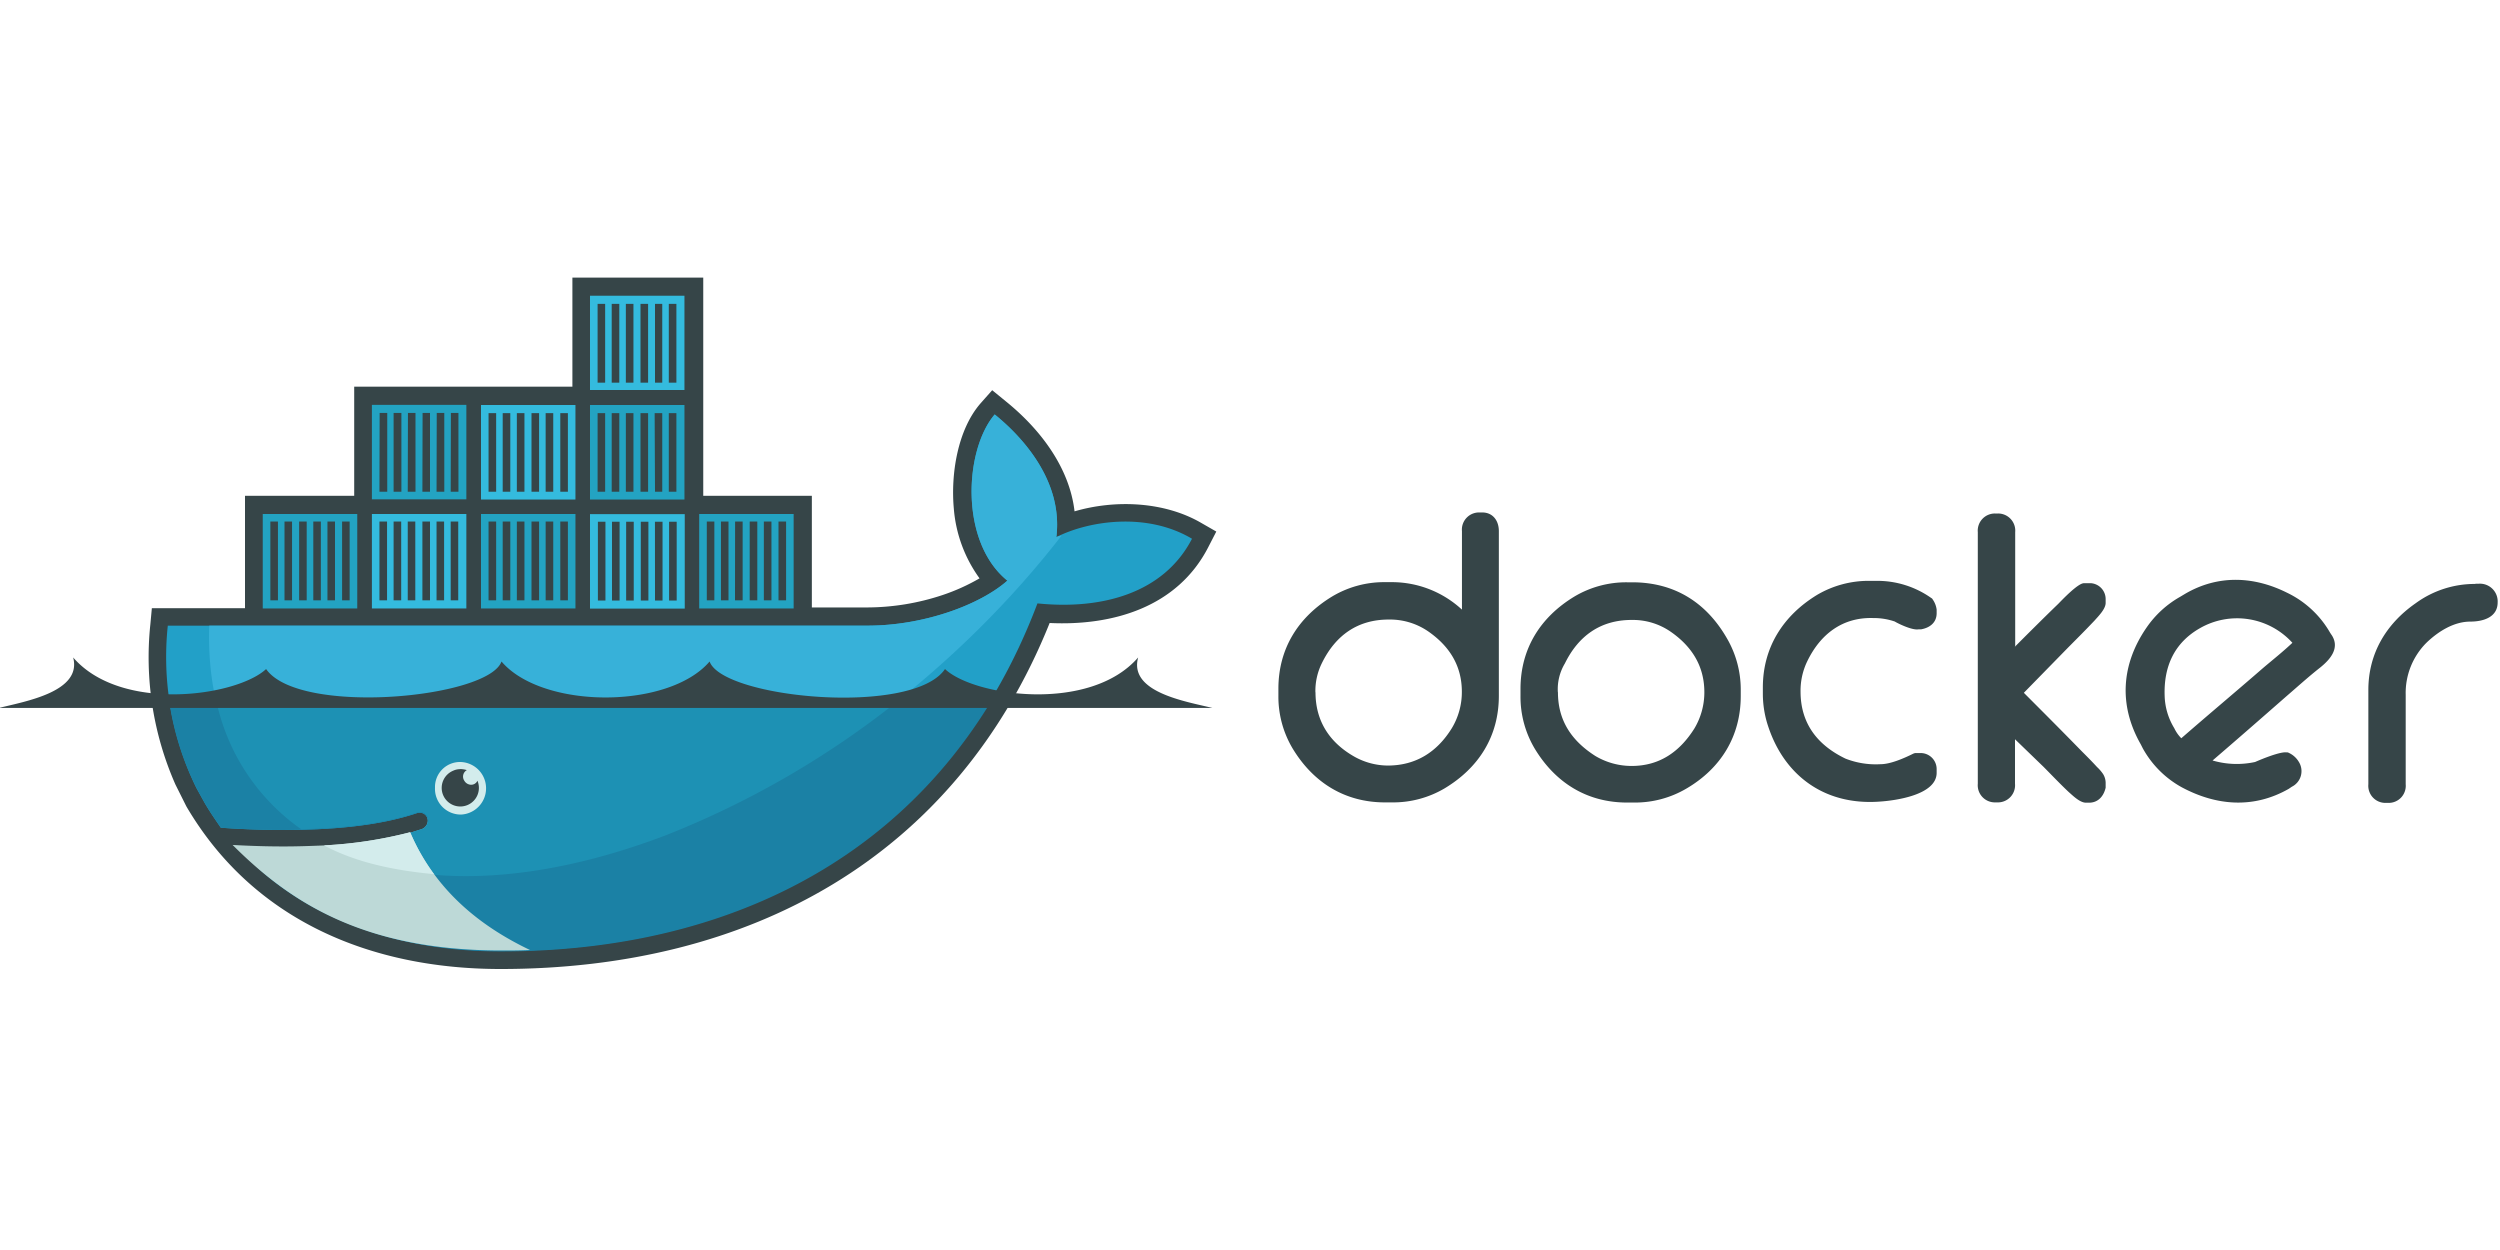 <svg id="Layer_1" data-name="Layer 1" xmlns="http://www.w3.org/2000/svg" viewBox="0 0 500 250"><defs><style>.cls-1{fill:#364548;}.cls-1,.cls-2,.cls-3,.cls-4,.cls-5,.cls-6,.cls-7,.cls-8,.cls-9{fill-rule:evenodd;}.cls-2{fill:#22a0c8;}.cls-3{fill:#37b1d9;}.cls-4{fill:#1b81a5;}.cls-5{fill:#1d91b4;}.cls-6{fill:#23a3c2;}.cls-7{fill:#34bbde;}.cls-8{fill:#d3ecec;}.cls-9{fill:#bdd9d7;}</style></defs><path class="cls-1" d="M292.39,121.89V106.23a3.43,3.43,0,0,1,3.44-3.74h.6c2.13,0,3.34,1.62,3.34,3.74v32.94c0,8-3.94,14.34-10.81,18.48a20.25,20.25,0,0,1-10.51,2.83H277c-8,0-14.35-3.94-18.49-10.81a20.24,20.24,0,0,1-2.83-10.5v-1.42c0-8,3.94-14.34,10.81-18.49A20.25,20.25,0,0,1,277,116.43h1.41a20.63,20.63,0,0,1,13.94,5.46ZM263.1,138.46c0,5.76,2.82,10.1,7.88,12.93a13.84,13.84,0,0,0,6.56,1.72c5.66,0,9.9-2.73,12.83-7.48a14,14,0,0,0,2-7.27c0-5.05-2.32-8.89-6.36-11.82a13.5,13.5,0,0,0-8.29-2.63c-6.16,0-10.6,3.13-13.33,8.69a12.5,12.5,0,0,0-1.31,5.86Zm62.33-22h1c8.59,0,15.05,4.15,19.19,11.62a20.39,20.39,0,0,1,2.53,9.7v1.42c0,8-3.94,14.44-10.81,18.48a20.25,20.25,0,0,1-10.51,2.83h-1.41c-8,0-14.35-3.94-18.49-10.81a20.24,20.24,0,0,1-2.83-10.5v-1.42c0-8,3.94-14.34,10.81-18.49a20.28,20.28,0,0,1,10.51-2.83Zm-13.84,22c0,5.66,2.73,9.7,7.47,12.73a14.15,14.15,0,0,0,7.28,2c5.56,0,9.6-2.83,12.53-7.48a14.09,14.09,0,0,0,2-7.27c0-5.25-2.53-9.19-6.77-12.12a13.29,13.29,0,0,0-7.78-2.33c-6.16,0-10.61,3.13-13.34,8.69a10,10,0,0,0-1.41,5.76ZM379,124.32a12.9,12.9,0,0,0-4.34-.71c-6.16-.2-10.61,3.23-13.23,8.69a13.51,13.51,0,0,0-1.32,6c0,6.36,3.34,10.71,9,13.43a16.58,16.58,0,0,0,7,1.11c2,0,4.75-1.21,6.57-2.12l.3-.1h1.42a3.21,3.21,0,0,1,2.93,3.23v.71c0,4.45-8.29,5.56-11.42,5.76-11.11.81-19.4-5.35-22.53-15.86a20.76,20.76,0,0,1-.81-5.56v-1.41c0-8,4.05-14.35,10.81-18.49a20.28,20.28,0,0,1,10.51-2.83h1.42a18.69,18.69,0,0,1,10.81,3.34l.3.2.2.3a4.48,4.48,0,0,1,.71,1.92v.71c0,1.92-1.42,2.93-3.13,3.23h-.51c-1.21.2-3.74-1-4.65-1.51Zm23.95,5.05c2.93-2.93,5.76-5.76,8.69-8.59.8-.81,3.94-4.14,5.15-4.14h1.41a3.19,3.19,0,0,1,2.93,3.23v.71c0,1.21-1.41,2.62-2.22,3.53-1.72,1.82-3.44,3.54-5.25,5.36l-8.89,9.09c3.83,3.84,7.67,7.68,11.51,11.62,1.11,1.11,2.12,2.12,3.13,3.23a8,8,0,0,1,1.22,1.42,3.41,3.41,0,0,1,.5,1.71v1c-.4,1.72-1.51,3-3.33,3h-.61c-1.21,0-2.62-1.41-3.43-2.12-1.72-1.61-3.34-3.33-5.05-5.05L403,147.85v8.89a3.43,3.43,0,0,1-3.44,3.74H399a3.43,3.43,0,0,1-3.44-3.74V106.43A3.43,3.43,0,0,1,399,102.7h.6a3.43,3.43,0,0,1,3.44,3.73v22.94Zm92.13-12.63h.71a3.55,3.55,0,0,1,3.74,3.74c0,3-2.93,3.84-5.46,3.84-3.33,0-6.46,2-8.79,4.24a14.19,14.19,0,0,0-4.14,10.4v17.89a3.42,3.42,0,0,1-3.43,3.73h-.61a3.42,3.42,0,0,1-3.43-3.73V138c0-7.27,3.53-13.23,9.49-17.37a20,20,0,0,1,11.92-3.84ZM442.52,152.1a17.22,17.22,0,0,0,8.49.3c1.41-.61,5.05-2.12,6.36-1.92h.2l.21.1a4.52,4.52,0,0,1,2,1.82,3.48,3.48,0,0,1-1.42,4.95l-.6.41c-7,4-14.45,3.43-21.42-.31a19.8,19.8,0,0,1-7.78-7.78l-.41-.81c-4.44-7.77-3.94-16,1.22-23.43a20.16,20.16,0,0,1,6.66-6.07l1-.6c6.57-3.84,13.74-3.54,20.41-.2a19.78,19.78,0,0,1,8.59,8l.4.6c1.52,2.53-.4,4.75-2.42,6.37-2.32,1.82-4.65,3.94-6.77,5.76-4.95,4.34-9.8,8.58-14.75,12.83Zm-6.26-4.45c5.45-4.75,11-9.39,16.46-14.14,1.92-1.62,3.94-3.23,5.76-4.95A14.94,14.94,0,0,0,440,125.63c-5.15,2.93-7.27,7.68-7.07,13.54a13.07,13.07,0,0,0,1.92,6.46A7.2,7.2,0,0,0,436.26,147.65ZM140.55,99.16h21.82v22.33h11A48.06,48.06,0,0,0,188.54,119a40,40,0,0,0,7.37-3.33,27.44,27.44,0,0,1-5.15-14c-.61-6.76.71-15.66,5.35-21l2.33-2.63,2.73,2.23c6.87,5.55,12.73,13.23,13.74,22,8.28-2.42,18.08-1.92,25.35,2.32l3,1.72-1.61,3.13c-6.16,12-19.1,15.76-31.72,15.16-18.9,47-60,69.2-109.82,69.2-25.76,0-49.4-9.6-62.84-32.53l-.2-.4-2-4a63.06,63.06,0,0,1-5-32l.3-3.23H49V99.16H70.84V77.34h43.64V55.52h26.17V99.16"/><path class="cls-2" d="M211.27,107.44c1.41-11.41-7.07-20.3-12.33-24.55-6.06,7.08-7.07,25.46,2.53,33.24-5.36,4.75-16.57,9-28,9H33.56a59.65,59.65,0,0,0,5.76,32.53l1.62,2.93c1,1.72,2.12,3.34,3.23,4.95,5.76.41,11,.51,16,.41h0c9.6-.2,17.28-1.32,23.24-3.34a1.67,1.67,0,0,1,2.12,1.12,1.85,1.85,0,0,1-1,2.12c-.81.3-1.62.5-2.43.81h0A73.79,73.79,0,0,1,66,169.27H64.88c-2.53.1-5.25.2-8.08.2-3,0-6.06,0-9.4-.2h-.1C59,182.41,77.1,190.18,100,190.18c48.29,0,89.31-21.41,107.49-69.5,12.83,1.31,25.26-2,30.91-12.93-9-5.36-20.6-3.64-27.17-.31"/><path class="cls-3" d="M211.27,107.44c1.41-11.41-7.07-20.3-12.33-24.55-6.06,7.08-7.07,25.46,2.53,33.24-5.36,4.75-16.57,9-28,9H41.85c-.61,18.39,6.26,32.33,18.28,40.72h0c9.6-.2,17.28-1.32,23.24-3.34a1.67,1.67,0,0,1,2.12,1.11,1.86,1.86,0,0,1-1,2.13c-.81.3-1.62.5-2.43.8h0a76.79,76.79,0,0,1-16.46,2.73l-.1-.1c16.46,8.49,40.31,8.39,67.68-2.12,30.72-11.72,59.21-34.25,79.11-59.91a2,2,0,0,0-1,.3"/><path class="cls-4" d="M33.76,139.67a57.24,57.24,0,0,0,5.56,18l1.62,2.93c1,1.72,2.12,3.34,3.23,4.95,5.76.41,11,.51,16,.41,9.6-.2,17.28-1.32,23.24-3.34a1.67,1.67,0,0,1,2.12,1.12,1.85,1.85,0,0,1-1,2.12c-.81.3-1.62.5-2.43.81h0a78,78,0,0,1-16.46,2.62h-.81c-2.53.1-5.25.2-8,.2-3,0-6.16,0-9.5-.2,11.72,13.14,30,21,52.84,21,41.42,0,77.39-15.76,98.3-50.42l-164.68-.2"/><path class="cls-5" d="M43.16,139.67a42,42,0,0,0,17.07,26.17c9.6-.2,17.28-1.32,23.24-3.34a1.67,1.67,0,0,1,2.12,1.11,1.86,1.86,0,0,1-1,2.13c-.81.3-1.62.5-2.42.8h0a78.49,78.49,0,0,1-16.57,2.63c16.46,8.49,40.21,8.29,67.58-2.12A181.84,181.84,0,0,0,180,139.87l-136.79-.2"/><path class="cls-6" d="M52.55,102.8h18.9v18.89H52.55Zm1.52,1.51h1.52v15.76H54.07Zm2.83,0h1.51v15.76H56.9V104.31Zm2.93,0h1.51v15.76H59.83Zm2.83,0h1.51v15.76H62.66Zm2.83,0H67v15.76H65.49V104.31Zm2.93,0h1.51v15.76H68.42Zm6-23.34H93.27v18.9H74.38V81Zm1.51,1.62h1.52V98.35H75.89Zm2.83,0h1.52V98.35H78.72V82.59Zm2.83,0h1.51V98.35H81.55Zm2.93,0H86V98.35H84.48Zm2.83,0h1.51V98.35H87.31Zm2.83,0h1.51V98.35H90.14Z"/><path class="cls-7" d="M74.38,102.8H93.27v18.89H74.38V102.8Zm1.51,1.51h1.52v15.76H75.89Zm2.83,0h1.52v15.76H78.72V104.31Zm2.83,0h1.51v15.76H81.55Zm2.93,0H86v15.76H84.48Zm2.83,0h1.51v15.76H87.31Zm2.83,0h1.51v15.76H90.14Z"/><path class="cls-6" d="M96.2,102.8h18.89v18.89H96.2Zm1.51,1.51h1.52v15.76H97.71Zm2.83,0h1.52v15.76h-1.52Zm2.83,0h1.52v15.76h-1.52Zm2.93,0h1.52v15.76H106.3Zm2.83,0h1.52v15.76h-1.52Zm2.93,0h1.52v15.76h-1.52Z"/><path class="cls-7" d="M96.2,81h18.89v18.9H96.2Zm1.51,1.62h1.52V98.35H97.71Zm2.83,0h1.52V98.35h-1.52Zm2.83,0h1.52V98.35h-1.52Zm2.93,0h1.52V98.35H106.3Zm2.83,0h1.52V98.35h-1.52Zm2.93,0h1.52V98.35h-1.52Zm6,20.21h18.89v18.89H118V102.8Zm1.52,1.51h1.51v15.76h-1.51Zm2.82,0h1.52v15.76h-1.52Zm2.83,0h1.52v15.76h-1.52Zm2.93,0h1.52v15.76h-1.52Zm2.83,0h1.52v15.76H131Zm2.83,0h1.52v15.76h-1.52Z"/><path class="cls-6" d="M118,81h18.89v18.9H118V81Zm1.52,1.62h1.51V98.35h-1.51Zm2.82,0h1.52V98.35h-1.52Zm2.83,0h1.52V98.35h-1.52Zm2.93,0h1.52V98.35h-1.52Zm2.83,0h1.52V98.35H131Zm2.83,0h1.52V98.35h-1.52Z"/><path class="cls-7" d="M118,59.15h18.89V78H118V59.15Zm1.52,1.62h1.51V76.53h-1.51V60.77Zm2.82,0h1.52V76.53h-1.52V60.77Zm2.83,0h1.52V76.53h-1.52V60.77Zm2.93,0h1.52V76.53h-1.52V60.77Zm2.83,0h1.52V76.53H131V60.77Zm2.83,0h1.52V76.53h-1.52V60.77Z"/><path class="cls-6" d="M139.84,102.8h18.89v18.89H139.84Zm1.52,1.51h1.51v15.76h-1.51V104.31Zm2.83,0h1.51v15.76h-1.51V104.31Zm2.83,0h1.51v15.76H147Zm2.92,0h1.52v15.76h-1.52Zm2.83,0h1.52v15.76h-1.52Zm2.93,0h1.52v15.76H155.7Z"/><path class="cls-8" d="M92.06,152.4a5.26,5.26,0,0,1,.2,10.51h-.1A5.15,5.15,0,0,1,87,157.55a5,5,0,0,1,5-5.15"/><path class="cls-1" d="M92.06,153.81a5.13,5.13,0,0,1,1.31.21,1.48,1.48,0,0,0-.51,2.12,1.6,1.6,0,0,0,1.32.81,1.36,1.36,0,0,0,1.31-.81,3.72,3.72,0,1,1-4.85-2,3.29,3.29,0,0,1,1.42-.31M-.18,141.59H242.49c-5.36-1.31-16.77-3.13-14.86-10.1C218,142.6,194.8,139.27,189,133.81c-6.46,9.5-44.45,5.86-47.08-1.51-8.18,9.59-33.44,9.59-41.62,0-2.63,7.37-40.51,10.91-47.08,1.51-5.86,5.46-29,8.79-38.59-2.32,1.82,6.87-9.6,8.79-14.85,10.1"/><path class="cls-9" d="M106,190c-12.93-6.16-20-14.44-24-23.54a85.62,85.62,0,0,1-17.27,2.63c-2.53.1-5.15.2-8,.2-3.24,0-6.57-.1-10.21-.3,11.82,11.82,26.47,21,53.45,21.11,1.92,0,3.94,0,6-.1"/><path class="cls-8" d="M86.8,174.83a40.46,40.46,0,0,1-4.75-8.39,85.62,85.62,0,0,1-17.27,2.63c4.55,2.42,11.11,4.75,22,5.76"/></svg>